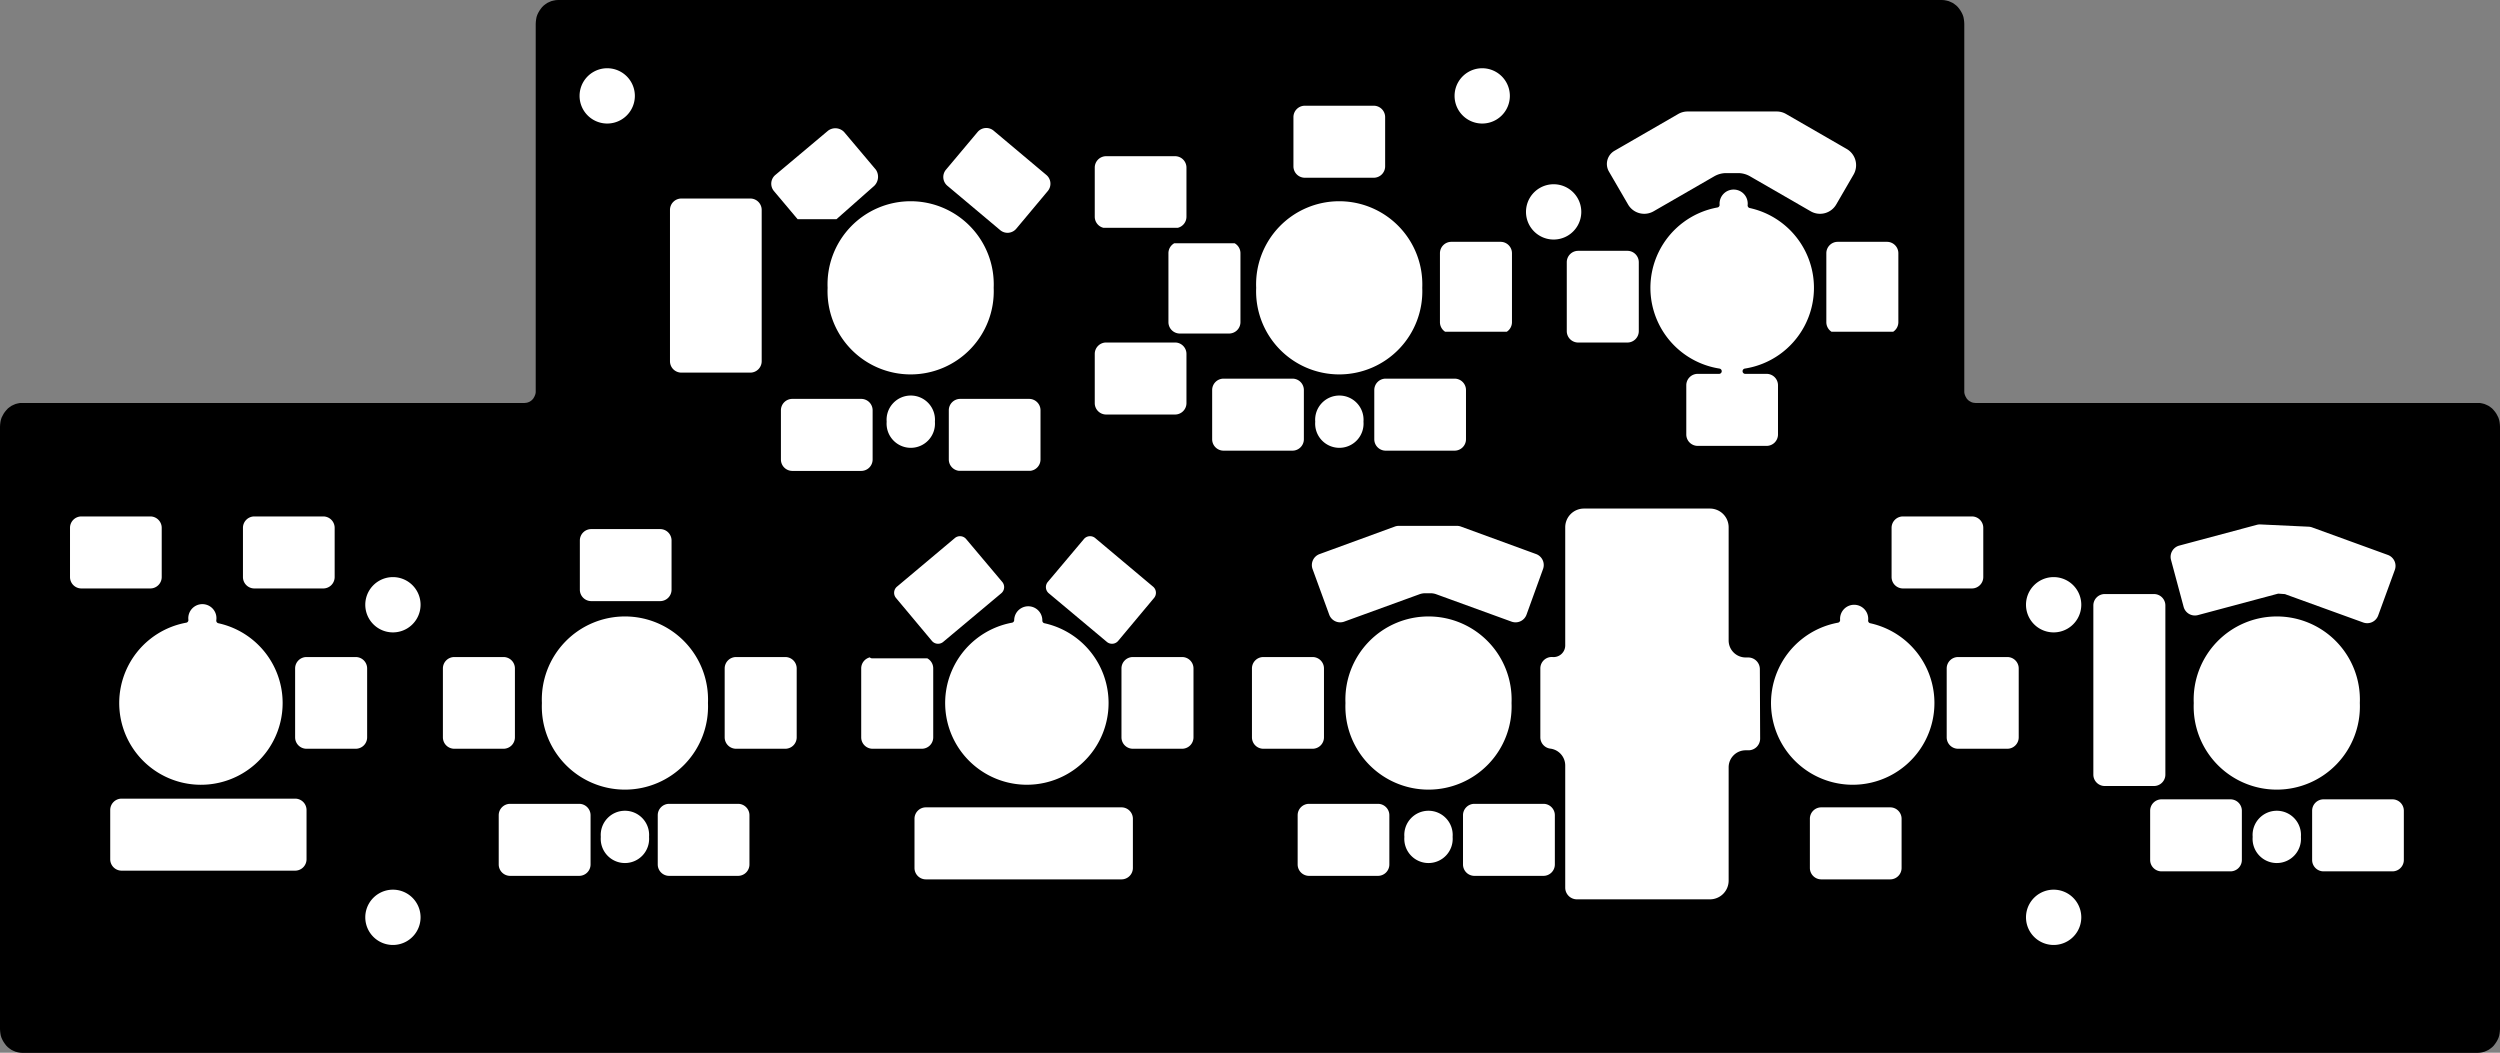 <?xml version="1.0" encoding="utf-8"?>
<!-- Generator: Fusion 360, Shaper Origin Export Add-In, Version 1.6.10  -->
<svg xmlns="http://www.w3.org/2000/svg" xmlns:xlink="http://www.w3.org/1999/xlink" xmlns:shaper="http://www.shapertools.com/namespaces/shaper" shaper:fusionaddin="version:1.6.10" width="17.78cm" height="7.487cm" version="1.1" x="0cm" y="0cm" viewBox="0 0 17.78 7.487" enable-background="new 0 0 17.78 7.487" xml:space="preserve"><rect x="0" y="0" width="17.78" height="7.487" fill="#808080" stroke="none"/><path d="M-4.921,3.744 L-4.921,3.744 -4.937,3.743 -4.953,3.74 -4.969,3.736 -4.983,3.73 -4.998,3.723 -5.011,3.714 -5.024,3.704 -5.035,3.693 -5.045,3.68 -5.054,3.667 -5.062,3.653 -5.069,3.638 -5.074,3.623 -5.077,3.607 -5.079,3.591 -5.08,3.575 -5.08,0.963 -5.08,0.963 -5.08,0.955 -5.081,0.947 -5.083,0.939 -5.086,0.931 -5.089,0.924 -5.093,0.917 -5.097,0.91 -5.102,0.904 -5.108,0.898 -5.114,0.893 -5.121,0.889 -5.128,0.885 -5.136,0.882 -5.143,0.88 -5.151,0.879 -5.159,0.878 -8.731,0.878 -8.731,0.878 -8.747,0.878 -8.763,0.875 -8.779,0.871 -8.793,0.865 -8.808,0.858 -8.821,0.849 -8.834,0.839 -8.845,0.827 -8.855,0.815 -8.864,0.802 -8.872,0.787 -8.879,0.773 -8.884,0.757 -8.887,0.742 -8.889,0.726 -8.89,0.71 -8.89,-3.575 -8.89,-3.575 -8.889,-3.591 -8.887,-3.607 -8.884,-3.623 -8.879,-3.638 -8.872,-3.653 -8.864,-3.667 -8.855,-3.68 -8.845,-3.693 -8.834,-3.704 -8.821,-3.714 -8.808,-3.723 -8.793,-3.73 -8.779,-3.736 -8.763,-3.74 -8.747,-3.743 -8.731,-3.744 8.731,-3.744 8.731,-3.744 8.747,-3.743 8.763,-3.74 8.779,-3.736 8.793,-3.73 8.808,-3.723 8.821,-3.714 8.834,-3.704 8.845,-3.693 8.855,-3.68 8.864,-3.667 8.872,-3.653 8.879,-3.638 8.884,-3.623 8.887,-3.607 8.889,-3.591 8.89,-3.575 8.89,0.71 8.89,0.71 8.889,0.726 8.887,0.742 8.884,0.757 8.879,0.773 8.872,0.787 8.864,0.802 8.855,0.815 8.845,0.827 8.834,0.839 8.821,0.849 8.808,0.858 8.793,0.865 8.779,0.871 8.763,0.875 8.747,0.878 8.731,0.878 5.159,0.878 5.159,0.878 5.151,0.879 5.143,0.88 5.136,0.882 5.128,0.885 5.121,0.889 5.114,0.893 5.108,0.898 5.102,0.904 5.097,0.91 5.093,0.917 5.089,0.924 5.086,0.931 5.083,0.939 5.081,0.947 5.08,0.955 5.08,0.963 5.08,3.575 5.08,3.575 5.079,3.591 5.077,3.607 5.074,3.623 5.069,3.638 5.062,3.653 5.054,3.667 5.045,3.68 5.035,3.693 5.024,3.704 5.011,3.714 4.998,3.723 4.983,3.73 4.969,3.736 4.953,3.74 4.937,3.743 4.921,3.744 -4.921,3.744z" transform="matrix(1,0,0,-1,8.89,3.744)" fill="rgb(0,0,0)" shaper:cutDepth="0.003175" stroke-linecap="round" stroke-linejoin="round" /><path d="M-1.811,2.829 A0.1,0.1 49.998 0,1 -1.952,2.817 L-2.177,2.549 A0.1,0.1 139.996 0,1 -2.164,2.408 L-1.789,2.093 A0.1,0.1 230 0,1 -1.648,2.105 L-1.423,2.374 A0.1,0.1 320.002 0,1 -1.436,2.514 L-1.811,2.829z" transform="matrix(1,0,0,-1,8.89,3.744)" fill="rgb(255,255,255)" stroke="rgb(0,0,0)" stroke-width="0.001cm" stroke-linecap="round" stroke-linejoin="round" shaper:cutDepth="0.003175" /><path d="M-1.757,-0.49 A0.076,0.076 310 0,1 -1.748,-0.382 L-2.004,-0.078 A0.076,0.076 40.004 0,1 -2.111,-0.068 L-2.523,-0.414 A0.076,0.076 130.002 0,1 -2.532,-0.521 L-2.277,-0.826 A0.076,0.076 220.001 0,1 -2.169,-0.835 L-1.757,-0.49z" transform="matrix(1,0,0,-1,8.89,3.744)" fill="rgb(255,255,255)" stroke="rgb(0,0,0)" stroke-width="0.001cm" stroke-linecap="round" stroke-linejoin="round" shaper:cutDepth="0.003175" /><path d="M3.545,-1.611 L3.525,-1.611 A0.102,0.102 90 0,1 3.423,-1.712 L3.423,-2.518 A0.152,0.152 0 0,0 3.271,-2.671 L2.325,-2.671 A0.102,0.102 270 0,0 2.223,-2.569 L2.223,-1.7 A0.102,0.102 0 0,1 2.134,-1.599 A0.1,0.1 262.995 0,0 2.046,-1.5 L2.046,-1.01 A0.1,0.1 180 0,0 2.154,-0.91 A0.064,0.064 265.259 0,1 2.223,-0.847 L2.223,-0.006 A0.152,0.152 180 0,0 2.375,0.146 L3.271,0.146 A0.152,0.152 90 0,0 3.423,-0.006 L3.423,-0.812 A0.102,0.102 180 0,1 3.525,-0.913 L3.543,-0.913 A0.102,0.102 90.204 0,0 3.645,-1.015 L3.647,-1.509 A0.102,0.102 0.164 0,0 3.545,-1.611z" transform="matrix(1,0,0,-1,8.89,3.744)" fill="rgb(255,255,255)" stroke="rgb(0,0,0)" stroke-width="0.001cm" stroke-linecap="round" stroke-linejoin="round" shaper:cutDepth="0.003175" /><path d="M-2.66,2.408 A0.109,0.109 314.184 0,1 -2.646,2.549 L-2.872,2.817 A0.105,0.105 42.355 0,1 -3.013,2.829 L-3.388,2.514 A0.1,0.1 129.986 0,1 -3.401,2.374 L-3.226,2.166 -2.934,2.166 -2.66,2.408z" transform="matrix(1,0,0,-1,8.89,3.744)" fill="rgb(255,255,255)" stroke="rgb(0,0,0)" stroke-width="0.001cm" stroke-linecap="round" stroke-linejoin="round" shaper:cutDepth="0.003175" /><path d="M1.854,-0.695 L1.318,-0.5 A0.102,0.102 70 0,1 1.283,-0.494 L1.247,-0.494 A0.102,0.102 90 0,1 1.212,-0.5 L0.676,-0.695 A0.102,0.102 290 0,0 0.546,-0.635 L0.427,-0.309 A0.102,0.102 200 0,0 0.488,-0.179 L1.024,0.017 A0.102,0.102 110 0,0 1.059,0.023 L1.471,0.023 A0.102,0.102 90 0,0 1.506,0.017 L2.042,-0.179 A0.102,0.102 70 0,0 2.102,-0.309 L1.984,-0.635 A0.102,0.102 340 0,0 1.854,-0.695z" transform="matrix(1,0,0,-1,8.89,3.744)" fill="rgb(255,255,255)" stroke="rgb(0,0,0)" stroke-width="0.001cm" stroke-linecap="round" stroke-linejoin="round" shaper:cutDepth="0.003175" /><path d="M7.357,-0.5 L7.315,-0.497 A0.004,0.004 85.972 0,1 7.314,-0.497 L6.746,-0.649 A0.102,0.102 285 0,0 6.622,-0.578 L6.532,-0.243 A0.102,0.102 195.002 0,0 6.604,-0.118 L7.157,0.03 A0.102,0.102 104.999 0,0 7.188,0.033 L7.53,0.017 A0.102,0.102 87.316 0,0 7.56,0.011 L8.099,-0.185 A0.102,0.102 70.001 0,0 8.16,-0.315 L8.041,-0.641 A0.102,0.102 340 0,0 7.911,-0.701 L7.359,-0.501 A0.008,0.008 70 0,1 7.357,-0.5z" transform="matrix(1,0,0,-1,8.89,3.744)" fill="rgb(255,255,255)" stroke="rgb(0,0,0)" stroke-width="0.001cm" stroke-linecap="round" stroke-linejoin="round" shaper:cutDepth="0.003175" /><path d="M-1.089,-0.068 A0.076,0.076 49.998 0,1 -1.196,-0.078 L-1.452,-0.382 A0.076,0.076 139.999 0,1 -1.443,-0.49 L-1.031,-0.835 A0.076,0.076 230 0,1 -0.923,-0.826 L-0.668,-0.521 A0.076,0.076 320.002 0,1 -0.677,-0.414 L-1.089,-0.068z" transform="matrix(1,0,0,-1,8.89,3.744)" fill="rgb(255,255,255)" stroke="rgb(0,0,0)" stroke-width="0.001cm" stroke-linecap="round" stroke-linejoin="round" shaper:cutDepth="0.003175" /><path d="M4.186,2.281 L4.309,2.493 A0.152,0.152 330.002 0,1 4.253,2.701 L3.823,2.949 A0.152,0.152 60 0,1 3.747,2.97 L3.111,2.97 A0.152,0.152 90 0,1 3.035,2.949 L2.583,2.688 A0.127,0.127 120 0,1 2.536,2.515 L2.672,2.281 A0.152,0.152 209.998 0,1 2.88,2.225 L3.31,2.473 A0.152,0.152 120.002 0,0 3.386,2.494 L3.472,2.494 A0.152,0.152 90 0,0 3.548,2.473 L3.978,2.225 A0.152,0.152 239.998 0,1 4.186,2.281z" transform="matrix(1,0,0,-1,8.89,3.744)" fill="rgb(255,255,255)" stroke="rgb(0,0,0)" stroke-width="0.001cm" stroke-linecap="round" stroke-linejoin="round" shaper:cutDepth="0.003175" /><path d="M0.39,2.461 L0.88,2.461 A0.1,0.1 270 0,1 0.98,2.561 L0.98,2.911 A0.1,0.1 0 0,1 0.88,3.011 L0.39,3.011 A0.1,0.1 90 0,1 0.29,2.911 L0.29,2.561 A0.1,0.1 180 0,1 0.39,2.461z" transform="matrix(1,0,0,-1,8.89,3.744)" fill="rgb(255,255,255)" stroke="rgb(0,0,0)" stroke-width="0.001cm" stroke-linecap="round" stroke-linejoin="round" shaper:cutDepth="0.003175" /><path d="M0.302,1.07 L-0.188,1.07 A0.1,0.1 90 0,1 -0.288,0.97 L-0.288,0.62 A0.1,0.1 180 0,1 -0.188,0.52 L0.302,0.52 A0.1,0.1 270 0,1 0.402,0.62 L0.402,0.97 A0.1,0.1 0 0,1 0.302,1.07z" transform="matrix(1,0,0,-1,8.89,3.744)" fill="rgb(255,255,255)" stroke="rgb(0,0,0)" stroke-width="0.001cm" stroke-linecap="round" stroke-linejoin="round" shaper:cutDepth="0.003175" /><path d="M1.782,2.043 L1.432,2.043 A0.1,0.1 90 0,1 1.332,1.943 L1.332,1.453 A0.1,0.1 180 0,1 1.382,1.366 L1.832,1.366 A0.1,0.1 299.808 0,1 1.882,1.453 L1.882,1.943 A0.1,0.1 0 0,1 1.782,2.043z" transform="matrix(1,0,0,-1,8.89,3.744)" fill="rgb(255,255,255)" stroke="rgb(0,0,0)" stroke-width="0.001cm" stroke-linecap="round" stroke-linejoin="round" shaper:cutDepth="0.003175" /><path d="M4.63,1.943 A0.1,0.1 0 0,1 4.53,2.043 L4.18,2.043 A0.1,0.1 90 0,1 4.08,1.943 L4.08,1.453 A0.1,0.1 180 0,1 4.13,1.366 L4.58,1.366 A0.1,0.1 299.808 0,1 4.63,1.453 L4.63,1.943z" transform="matrix(1,0,0,-1,8.89,3.744)" fill="rgb(255,255,255)" stroke="rgb(0,0,0)" stroke-width="0.001cm" stroke-linecap="round" stroke-linejoin="round" shaper:cutDepth="0.003175" /><path d="M5.036,-1.6 L5.386,-1.6 A0.1,0.1 270 0,1 5.486,-1.5 L5.486,-1.01 A0.1,0.1 0 0,1 5.386,-0.91 L5.036,-0.91 A0.1,0.1 90 0,1 4.936,-1.01 L4.936,-1.5 A0.1,0.1 180 0,1 5.036,-1.6z" transform="matrix(1,0,0,-1,8.89,3.744)" fill="rgb(255,255,255)" stroke="rgb(0,0,0)" stroke-width="0.001cm" stroke-linecap="round" stroke-linejoin="round" shaper:cutDepth="0.003175" /><path d="M2.187,-2.404 L2.187,-2.054 A0.1,0.1 0 0,1 2.087,-1.954 L1.596,-1.954 A0.1,0.1 90 0,1 1.496,-2.054 L1.496,-2.404 A0.1,0.1 180 0,1 1.596,-2.504 L2.087,-2.504 A0.1,0.1 270 0,1 2.187,-2.404z" transform="matrix(1,0,0,-1,8.89,3.744)" fill="rgb(255,255,255)" stroke="rgb(0,0,0)" stroke-width="0.001cm" stroke-linecap="round" stroke-linejoin="round" shaper:cutDepth="0.003175" /><path d="M-5.262,-2.504 L-4.771,-2.504 A0.1,0.1 270 0,1 -4.671,-2.404 L-4.671,-2.054 A0.1,0.1 0 0,1 -4.771,-1.954 L-5.262,-1.954 A0.1,0.1 90 0,1 -5.362,-2.054 L-5.362,-2.404 A0.1,0.1 180 0,1 -5.262,-2.504z" transform="matrix(1,0,0,-1,8.89,3.744)" fill="rgb(255,255,255)" stroke="rgb(0,0,0)" stroke-width="0.001cm" stroke-linecap="round" stroke-linejoin="round" shaper:cutDepth="0.003175" /><path d="M-6.71,-1.6 L-6.36,-1.6 A0.1,0.1 270 0,1 -6.26,-1.5 L-6.26,-1.01 A0.1,0.1 0 0,1 -6.36,-0.91 L-6.71,-0.91 A0.1,0.1 90 0,1 -6.81,-1.01 L-6.81,-1.5 A0.1,0.1 180 0,1 -6.71,-1.6z" transform="matrix(1,0,0,-1,8.89,3.744)" fill="rgb(255,255,255)" stroke="rgb(0,0,0)" stroke-width="0.001cm" stroke-linecap="round" stroke-linejoin="round" shaper:cutDepth="0.003175" /><path d="M-6.491,-0.01 A0.1,0.1 0 0,1 -6.591,0.09 L-7.081,0.09 A0.1,0.1 90 0,1 -7.181,-0.01 L-7.181,-0.36 A0.1,0.1 180 0,1 -7.081,-0.46 L-6.591,-0.46 A0.1,0.1 270 0,1 -6.491,-0.36 L-6.491,-0.01z" transform="matrix(1,0,0,-1,8.89,3.744)" fill="rgb(255,255,255)" stroke="rgb(0,0,0)" stroke-width="0.001cm" stroke-linecap="round" stroke-linejoin="round" shaper:cutDepth="0.003175" /><path d="M-5.759,-1.5 A0.1,0.1 180 0,1 -5.659,-1.6 L-5.309,-1.6 A0.1,0.1 270 0,1 -5.209,-1.5 L-5.209,-1.01 A0.1,0.1 0 0,1 -5.309,-0.91 L-5.659,-0.91 A0.1,0.1 90 0,1 -5.759,-1.01 L-5.759,-1.5z" transform="matrix(1,0,0,-1,8.89,3.744)" fill="rgb(255,255,255)" stroke="rgb(0,0,0)" stroke-width="0.001cm" stroke-linecap="round" stroke-linejoin="round" shaper:cutDepth="0.003175" /><path d="M-3.541,-2.404 L-3.541,-2.054 A0.1,0.1 0 0,1 -3.641,-1.954 L-4.131,-1.954 A0.1,0.1 90 0,1 -4.231,-2.054 L-4.231,-2.404 A0.1,0.1 180 0,1 -4.131,-2.504 L-3.641,-2.504 A0.1,0.1 270 0,1 -3.541,-2.404z" transform="matrix(1,0,0,-1,8.89,3.744)" fill="rgb(255,255,255)" stroke="rgb(0,0,0)" stroke-width="0.001cm" stroke-linecap="round" stroke-linejoin="round" shaper:cutDepth="0.003175" /><path d="M-0.933,-1.01 L-0.933,-1.5 A0.1,0.1 180 0,1 -0.833,-1.6 L-0.483,-1.6 A0.1,0.1 270 0,1 -0.383,-1.5 L-0.383,-1.01 A0.1,0.1 0 0,1 -0.483,-0.91 L-0.833,-0.91 A0.1,0.1 90 0,1 -0.933,-1.01z" transform="matrix(1,0,0,-1,8.89,3.744)" fill="rgb(255,255,255)" stroke="rgb(0,0,0)" stroke-width="0.001cm" stroke-linecap="round" stroke-linejoin="round" shaper:cutDepth="0.003175" /><path d="M0.42,-2.504 L0.91,-2.504 A0.1,0.1 270 0,1 1.01,-2.404 L1.01,-2.054 A0.1,0.1 0 0,1 0.91,-1.954 L0.42,-1.954 A0.1,0.1 90 0,1 0.32,-2.054 L0.32,-2.404 A0.1,0.1 180 0,1 0.42,-2.504z" transform="matrix(1,0,0,-1,8.89,3.744)" fill="rgb(255,255,255)" stroke="rgb(0,0,0)" stroke-width="0.001cm" stroke-linecap="round" stroke-linejoin="round" shaper:cutDepth="0.003175" /><path d="M5.234,-0.01 A0.1,0.1 0 0,1 5.134,0.09 L4.644,0.09 A0.1,0.1 90 0,1 4.544,-0.01 L4.544,-0.36 A0.1,0.1 180 0,1 4.644,-0.46 L5.134,-0.46 A0.1,0.1 270 0,1 5.234,-0.36 L5.234,-0.01z" transform="matrix(1,0,0,-1,8.89,3.744)" fill="rgb(255,255,255)" stroke="rgb(0,0,0)" stroke-width="0.001cm" stroke-linecap="round" stroke-linejoin="round" shaper:cutDepth="0.003175" /><path d="M8.125,-1.922 L7.635,-1.922 A0.1,0.1 90 0,1 7.535,-2.022 L7.535,-2.372 A0.1,0.1 180 0,1 7.635,-2.472 L8.125,-2.472 A0.1,0.1 270 0,1 8.225,-2.372 L8.225,-2.022 A0.1,0.1 0 0,1 8.125,-1.922z" transform="matrix(1,0,0,-1,8.89,3.744)" fill="rgb(255,255,255)" stroke="rgb(0,0,0)" stroke-width="0.001cm" stroke-linecap="round" stroke-linejoin="round" shaper:cutDepth="0.003175" /><path d="M-0.149,1.353 A0.1,0.1 270 0,1 -0.049,1.453 L-0.049,1.943 A0.1,0.1 0 0,1 -0.105,2.033 L-0.543,2.033 A0.1,0.1 115.926 0,1 -0.599,1.943 L-0.599,1.453 A0.1,0.1 180 0,1 -0.499,1.353 L-0.149,1.353z" transform="matrix(1,0,0,-1,8.89,3.744)" fill="rgb(255,255,255)" stroke="rgb(0,0,0)" stroke-width="0.001cm" stroke-linecap="round" stroke-linejoin="round" shaper:cutDepth="0.003175" /><path d="M-3.454,2.251 A0.1,0.1 0 0,1 -3.554,2.351 L-4.044,2.351 A0.1,0.1 90 0,1 -4.144,2.251 L-4.144,1.175 A0.1,0.1 180 0,1 -4.044,1.075 L-3.554,1.075 A0.1,0.1 270 0,1 -3.454,1.175 L-3.454,2.251z" transform="matrix(1,0,0,-1,8.89,3.744)" fill="rgb(255,255,255)" stroke="rgb(0,0,0)" stroke-width="0.001cm" stroke-linecap="round" stroke-linejoin="round" shaper:cutDepth="0.003175" /><path d="M-3.255,0.376 L-2.765,0.376 A0.1,0.1 270 0,1 -2.665,0.476 L-2.665,0.826 A0.1,0.1 0 0,1 -2.765,0.926 L-3.255,0.926 A0.1,0.1 90 0,1 -3.355,0.826 L-3.355,0.476 A0.1,0.1 180 0,1 -3.255,0.376z" transform="matrix(1,0,0,-1,8.89,3.744)" fill="rgb(255,255,255)" stroke="rgb(0,0,0)" stroke-width="0.001cm" stroke-linecap="round" stroke-linejoin="round" shaper:cutDepth="0.003175" /><path d="M-0.533,2.652 L-1.023,2.652 A0.1,0.1 90 0,1 -1.123,2.552 L-1.123,2.202 A0.1,0.1 180 0,1 -1.045,2.105 L-0.511,2.105 A0.1,0.1 282.77 0,1 -0.433,2.202 L-0.433,2.552 A0.1,0.1 0 0,1 -0.533,2.652z" transform="matrix(1,0,0,-1,8.89,3.744)" fill="rgb(255,255,255)" stroke="rgb(0,0,0)" stroke-width="0.001cm" stroke-linecap="round" stroke-linejoin="round" shaper:cutDepth="0.003175" /><path d="M6.973,-1.922 L6.483,-1.922 A0.1,0.1 90 0,1 6.383,-2.022 L6.383,-2.372 A0.1,0.1 180 0,1 6.483,-2.472 L6.973,-2.472 A0.1,0.1 270 0,1 7.073,-2.372 L7.073,-2.022 A0.1,0.1 0 0,1 6.973,-1.922z" transform="matrix(1,0,0,-1,8.89,3.744)" fill="rgb(255,255,255)" stroke="rgb(0,0,0)" stroke-width="0.001cm" stroke-linecap="round" stroke-linejoin="round" shaper:cutDepth="0.003175" /><path d="M4.553,-1.979 L4.063,-1.979 A0.1,0.1 90 0,1 3.963,-2.079 L3.963,-2.429 A0.1,0.1 180 0,1 4.063,-2.529 L4.553,-2.529 A0.1,0.1 270 0,1 4.653,-2.429 L4.653,-2.079 A0.1,0.1 0 0,1 4.553,-1.979z" transform="matrix(1,0,0,-1,8.89,3.744)" fill="rgb(255,255,255)" stroke="rgb(0,0,0)" stroke-width="0.001cm" stroke-linecap="round" stroke-linejoin="round" shaper:cutDepth="0.003175" /><path d="M-2.405,-2.429 A0.1,0.1 180 0,1 -2.305,-2.529 L-0.914,-2.529 A0.1,0.1 270 0,1 -0.814,-2.429 L-0.814,-2.079 A0.1,0.1 0 0,1 -0.914,-1.979 L-2.305,-1.979 A0.1,0.1 90 0,1 -2.405,-2.079 L-2.405,-2.429z" transform="matrix(1,0,0,-1,8.89,3.744)" fill="rgb(255,255,255)" stroke="rgb(0,0,0)" stroke-width="0.001cm" stroke-linecap="round" stroke-linejoin="round" shaper:cutDepth="0.003175" /><path d="M-2.689,-0.919 L-2.689,-0.91 A0.1,0.1 93.076 0,1 -2.784,-1.01 L-2.784,-1.5 A0.1,0.1 180 0,1 -2.684,-1.6 L-2.334,-1.6 A0.1,0.1 270 0,1 -2.234,-1.5 L-2.234,-1.01 A0.1,0.1 0 0,1 -2.291,-0.919 L-2.689,-0.919z" transform="matrix(1,0,0,-1,8.89,3.744)" fill="rgb(255,255,255)" stroke="rgb(0,0,0)" stroke-width="0.001cm" stroke-linecap="round" stroke-linejoin="round" shaper:cutDepth="0.003175" /><path d="M-3.755,-1.01 L-3.755,-1.5 A0.1,0.1 180 0,1 -3.655,-1.6 L-3.305,-1.6 A0.1,0.1 270 0,1 -3.205,-1.5 L-3.205,-1.01 A0.1,0.1 0 0,1 -3.305,-0.91 L-3.655,-0.91 A0.1,0.1 90 0,1 -3.755,-1.01z" transform="matrix(1,0,0,-1,8.89,3.744)" fill="rgb(255,255,255)" stroke="rgb(0,0,0)" stroke-width="0.001cm" stroke-linecap="round" stroke-linejoin="round" shaper:cutDepth="0.003175" /><path d="M-7.721,-0.36 L-7.721,-0.01 A0.1,0.1 0 0,1 -7.821,0.09 L-8.311,0.09 A0.1,0.1 90 0,1 -8.411,-0.01 L-8.411,-0.36 A0.1,0.1 180 0,1 -8.311,-0.46 L-7.821,-0.46 A0.1,0.1 270 0,1 -7.721,-0.36z" transform="matrix(1,0,0,-1,8.89,3.744)" fill="rgb(255,255,255)" stroke="rgb(0,0,0)" stroke-width="0.001cm" stroke-linecap="round" stroke-linejoin="round" shaper:cutDepth="0.003175" /><path d="M-8.025,-1.917 A0.1,0.1 90 0,1 -8.125,-2.017 L-8.125,-2.367 A0.1,0.1 180 0,1 -8.025,-2.467 L-6.791,-2.467 A0.1,0.1 270 0,1 -6.691,-2.367 L-6.691,-2.017 A0.1,0.1 0 0,1 -6.791,-1.917 L-8.025,-1.917z" transform="matrix(1,0,0,-1,8.89,3.744)" fill="rgb(255,255,255)" stroke="rgb(0,0,0)" stroke-width="0.001cm" stroke-linecap="round" stroke-linejoin="round" shaper:cutDepth="0.003175" /><path d="M-4.095,-0.45 L-4.095,-0.1 A0.1,0.1 0 0,1 -4.195,0 L-4.685,0 A0.1,0.1 90 0,1 -4.785,-0.1 L-4.785,-0.45 A0.1,0.1 180 0,1 -4.685,-0.55 L-4.195,-0.55 A0.1,0.1 270 0,1 -4.095,-0.45z" transform="matrix(1,0,0,-1,8.89,3.744)" fill="rgb(255,255,255)" stroke="rgb(0,0,0)" stroke-width="0.001cm" stroke-linecap="round" stroke-linejoin="round" shaper:cutDepth="0.003175" /><path d="M-0.005,-1.01 L-0.005,-1.5 A0.1,0.1 180 0,1 0.095,-1.6 L0.445,-1.6 A0.1,0.1 270 0,1 0.545,-1.5 L0.545,-1.01 A0.1,0.1 0 0,1 0.445,-0.91 L0.095,-0.91 A0.1,0.1 90 0,1 -0.005,-1.01z" transform="matrix(1,0,0,-1,8.89,3.744)" fill="rgb(255,255,255)" stroke="rgb(0,0,0)" stroke-width="0.001cm" stroke-linecap="round" stroke-linejoin="round" shaper:cutDepth="0.003175" /><path d="M6.529,-1.765 L6.529,-0.562 A0.1,0.1 0 0,1 6.429,-0.462 L6.079,-0.462 A0.1,0.1 90 0,1 5.979,-0.562 L5.979,-1.765 A0.1,0.1 180 0,1 6.079,-1.865 L6.429,-1.865 A0.1,0.1 270 0,1 6.529,-1.765z" transform="matrix(1,0,0,-1,8.89,3.744)" fill="rgb(255,255,255)" stroke="rgb(0,0,0)" stroke-width="0.001cm" stroke-linecap="round" stroke-linejoin="round" shaper:cutDepth="0.003175" /><path d="M2.234,1.389 A0.1,0.1 180 0,1 2.334,1.289 L2.684,1.289 A0.1,0.1 270 0,1 2.784,1.389 L2.784,1.879 A0.1,0.1 0 0,1 2.684,1.979 L2.334,1.979 A0.1,0.1 90 0,1 2.234,1.879 L2.234,1.389z" transform="matrix(1,0,0,-1,8.89,3.744)" fill="rgb(255,255,255)" stroke="rgb(0,0,0)" stroke-width="0.001cm" stroke-linecap="round" stroke-linejoin="round" shaper:cutDepth="0.003175" /><path d="M0.865,0.97 L0.865,0.62 A0.1,0.1 180 0,1 0.965,0.52 L1.455,0.52 A0.1,0.1 270 0,1 1.555,0.62 L1.555,0.97 A0.1,0.1 0 0,1 1.455,1.07 L0.965,1.07 A0.1,0.1 90 0,1 0.865,0.97z" transform="matrix(1,0,0,-1,8.89,3.744)" fill="rgb(255,255,255)" stroke="rgb(0,0,0)" stroke-width="0.001cm" stroke-linecap="round" stroke-linejoin="round" shaper:cutDepth="0.003175" /><path d="M-1.123,1.227 L-1.123,0.877 A0.1,0.1 180 0,1 -1.023,0.777 L-0.533,0.777 A0.1,0.1 270 0,1 -0.433,0.877 L-0.433,1.227 A0.1,0.1 0 0,1 -0.533,1.327 L-1.023,1.327 A0.1,0.1 90 0,1 -1.123,1.227z" transform="matrix(1,0,0,-1,8.89,3.744)" fill="rgb(255,255,255)" stroke="rgb(0,0,0)" stroke-width="0.001cm" stroke-linecap="round" stroke-linejoin="round" shaper:cutDepth="0.003175" /><path d="M-1.471,0.476 L-1.471,0.826 A0.1,0.1 0 0,1 -1.571,0.926 L-2.061,0.926 A0.1,0.1 90 0,1 -2.161,0.826 L-2.161,0.476 A0.1,0.1 180 0,1 -2.074,0.377 L-1.558,0.377 A0.1,0.1 277.241 0,1 -1.471,0.476z" transform="matrix(1,0,0,-1,8.89,3.744)" fill="rgb(255,255,255)" stroke="rgb(0,0,0)" stroke-width="0.001cm" stroke-linecap="round" stroke-linejoin="round" shaper:cutDepth="0.003175" /><path d="M-1.696,-0.666 A0.6,0.6 100.421 1,1 -1.458,-0.67 A0.119,0.119 2.915 0,1 -1.696,-0.666z" transform="matrix(1,0,0,-1,8.89,3.744)" fill="rgb(255,255,255)" stroke="rgb(0,0,0)" stroke-width="0.001cm" stroke-linecap="round" stroke-linejoin="round" shaper:cutDepth="0.003175" /><path d="M4.178,-0.666 A0.6,0.6 100.39 1,1 4.415,-0.67 A0.119,0.119 353.308 1,1 4.178,-0.666z" transform="matrix(1,0,0,-1,8.89,3.744)" fill="rgb(255,255,255)" stroke="rgb(0,0,0)" stroke-width="0.001cm" stroke-linecap="round" stroke-linejoin="round" shaper:cutDepth="0.003175" /><path d="M-7.569,-0.666 A0.6,0.6 100.39 1,1 -7.333,-0.67 A0.119,0.119 353.308 1,1 -7.569,-0.666z" transform="matrix(1,0,0,-1,8.89,3.744)" fill="rgb(255,255,255)" stroke="rgb(0,0,0)" stroke-width="0.001cm" stroke-linecap="round" stroke-linejoin="round" shaper:cutDepth="0.003175" /><path d="M3.321,2.287 A0.6,0.6 100.39 0,1 3.336,1.104 L3.184,1.104 A0.1,0.1 90 0,1 3.084,1.004 L3.084,0.654 A0.1,0.1 180 0,1 3.184,0.554 L3.674,0.554 A0.1,0.1 270 0,1 3.774,0.654 L3.774,1.004 A0.1,0.1 0 0,1 3.674,1.104 L3.522,1.104 A0.6,0.6 278.91 0,1 3.558,2.283 A0.119,0.119 353.308 1,1 3.321,2.287z" transform="matrix(1,0,0,-1,8.89,3.744)" fill="rgb(255,255,255)" stroke="rgb(0,0,0)" stroke-width="0.001cm" stroke-linecap="round" stroke-linejoin="round" shaper:cutDepth="0.003175" /><path d="M7.112,-2.208 a0.191,0.191 0 1,1 0.381,0 a0.191,0.191 0 1,1 -0.381,0z" transform="matrix(1,0,0,-1,8.89,3.744)" fill="rgb(255,255,255)" stroke="rgb(0,0,0)" stroke-width="0.001cm" stroke-linecap="round" stroke-linejoin="round" shaper:cutDepth="0.003175" /><path d="M1.944,2.237 a0.215,0.215 0 1,1 0.431,0 a0.215,0.215 0 1,1 -0.431,0z" transform="matrix(1,0,0,-1,8.89,3.744)" fill="rgb(255,255,255)" stroke="rgb(0,0,0)" stroke-width="0.001cm" stroke-linecap="round" stroke-linejoin="round" shaper:cutDepth="0.003175" /><path d="M-4.787,3.062 a0.215,0.215 0 1,1 0.431,0 a0.215,0.215 0 1,1 -0.431,0z" transform="matrix(1,0,0,-1,8.89,3.744)" fill="rgb(255,255,255)" stroke="rgb(0,0,0)" stroke-width="0.001cm" stroke-linecap="round" stroke-linejoin="round" shaper:cutDepth="0.003175" /><path d="M-4.636,-2.208 a0.191,0.191 0 1,1 0.381,0 a0.191,0.191 0 1,1 -0.381,0z" transform="matrix(1,0,0,-1,8.89,3.744)" fill="rgb(255,255,255)" stroke="rgb(0,0,0)" stroke-width="0.001cm" stroke-linecap="round" stroke-linejoin="round" shaper:cutDepth="0.003175" /><path d="M-5.055,-1.256 a0.61,0.61 0 1,1 1.219,0 a0.61,0.61 0 1,1 -1.219,0z" transform="matrix(1,0,0,-1,8.89,3.744)" fill="rgb(255,255,255)" stroke="rgb(0,0,0)" stroke-width="0.001cm" stroke-linecap="round" stroke-linejoin="round" shaper:cutDepth="0.003175" /><path d="M-2.603,0.745 a0.191,0.191 0 1,1 0.381,0 a0.191,0.191 0 1,1 -0.381,0z" transform="matrix(1,0,0,-1,8.89,3.744)" fill="rgb(255,255,255)" stroke="rgb(0,0,0)" stroke-width="0.001cm" stroke-linecap="round" stroke-linejoin="round" shaper:cutDepth="0.003175" /><path d="M1.436,3.062 a0.215,0.215 0 1,1 0.431,0 a0.215,0.215 0 1,1 -0.431,0z" transform="matrix(1,0,0,-1,8.89,3.744)" fill="rgb(255,255,255)" stroke="rgb(0,0,0)" stroke-width="0.001cm" stroke-linecap="round" stroke-linejoin="round" shaper:cutDepth="0.003175" /><path d="M6.693,-1.256 a0.61,0.61 0 1,1 1.219,0 a0.61,0.61 0 1,1 -1.219,0z" transform="matrix(1,0,0,-1,8.89,3.744)" fill="rgb(255,255,255)" stroke="rgb(0,0,0)" stroke-width="0.001cm" stroke-linecap="round" stroke-linejoin="round" shaper:cutDepth="0.003175" /><path d="M5.5,-2.78 a0.215,0.215 0 1,1 0.431,0 a0.215,0.215 0 1,1 -0.431,0z" transform="matrix(1,0,0,-1,8.89,3.744)" fill="rgb(255,255,255)" stroke="rgb(0,0,0)" stroke-width="0.001cm" stroke-linecap="round" stroke-linejoin="round" shaper:cutDepth="0.003175" /><path d="M0.66,-1.256 a0.61,0.61 0 1,1 1.219,0 a0.61,0.61 0 1,1 -1.219,0z" transform="matrix(1,0,0,-1,8.89,3.744)" fill="rgb(255,255,255)" stroke="rgb(0,0,0)" stroke-width="0.001cm" stroke-linecap="round" stroke-linejoin="round" shaper:cutDepth="0.003175" /><path d="M0.025,1.697 a0.61,0.61 0 1,1 1.219,0 a0.61,0.61 0 1,1 -1.219,0z" transform="matrix(1,0,0,-1,8.89,3.744)" fill="rgb(255,255,255)" stroke="rgb(0,0,0)" stroke-width="0.001cm" stroke-linecap="round" stroke-linejoin="round" shaper:cutDepth="0.003175" /><path d="M-6.311,-2.78 a0.215,0.215 0 1,1 0.431,0 a0.215,0.215 0 1,1 -0.431,0z" transform="matrix(1,0,0,-1,8.89,3.744)" fill="rgb(255,255,255)" stroke="rgb(0,0,0)" stroke-width="0.001cm" stroke-linecap="round" stroke-linejoin="round" shaper:cutDepth="0.003175" /><path d="M-6.311,-0.557 a0.215,0.215 0 1,1 0.431,0 a0.215,0.215 0 1,1 -0.431,0z" transform="matrix(1,0,0,-1,8.89,3.744)" fill="rgb(255,255,255)" stroke="rgb(0,0,0)" stroke-width="0.001cm" stroke-linecap="round" stroke-linejoin="round" shaper:cutDepth="0.003175" /><path d="M-3.023,1.697 a0.61,0.61 0 1,1 1.219,0 a0.61,0.61 0 1,1 -1.219,0z" transform="matrix(1,0,0,-1,8.89,3.744)" fill="rgb(255,255,255)" stroke="rgb(0,0,0)" stroke-width="0.001cm" stroke-linecap="round" stroke-linejoin="round" shaper:cutDepth="0.003175" /><path d="M0.445,0.745 a0.191,0.191 0 1,1 0.381,0 a0.191,0.191 0 1,1 -0.381,0z" transform="matrix(1,0,0,-1,8.89,3.744)" fill="rgb(255,255,255)" stroke="rgb(0,0,0)" stroke-width="0.001cm" stroke-linecap="round" stroke-linejoin="round" shaper:cutDepth="0.003175" /><path d="M1.079,-2.208 a0.191,0.191 0 1,1 0.381,0 a0.191,0.191 0 1,1 -0.381,0z" transform="matrix(1,0,0,-1,8.89,3.744)" fill="rgb(255,255,255)" stroke="rgb(0,0,0)" stroke-width="0.001cm" stroke-linecap="round" stroke-linejoin="round" shaper:cutDepth="0.003175" /><path d="M5.5,-0.557 a0.215,0.215 0 1,1 0.431,0 a0.215,0.215 0 1,1 -0.431,0z" transform="matrix(1,0,0,-1,8.89,3.744)" fill="rgb(255,255,255)" stroke="rgb(0,0,0)" stroke-width="0.001cm" stroke-linecap="round" stroke-linejoin="round" shaper:cutDepth="0.003175" /></svg>